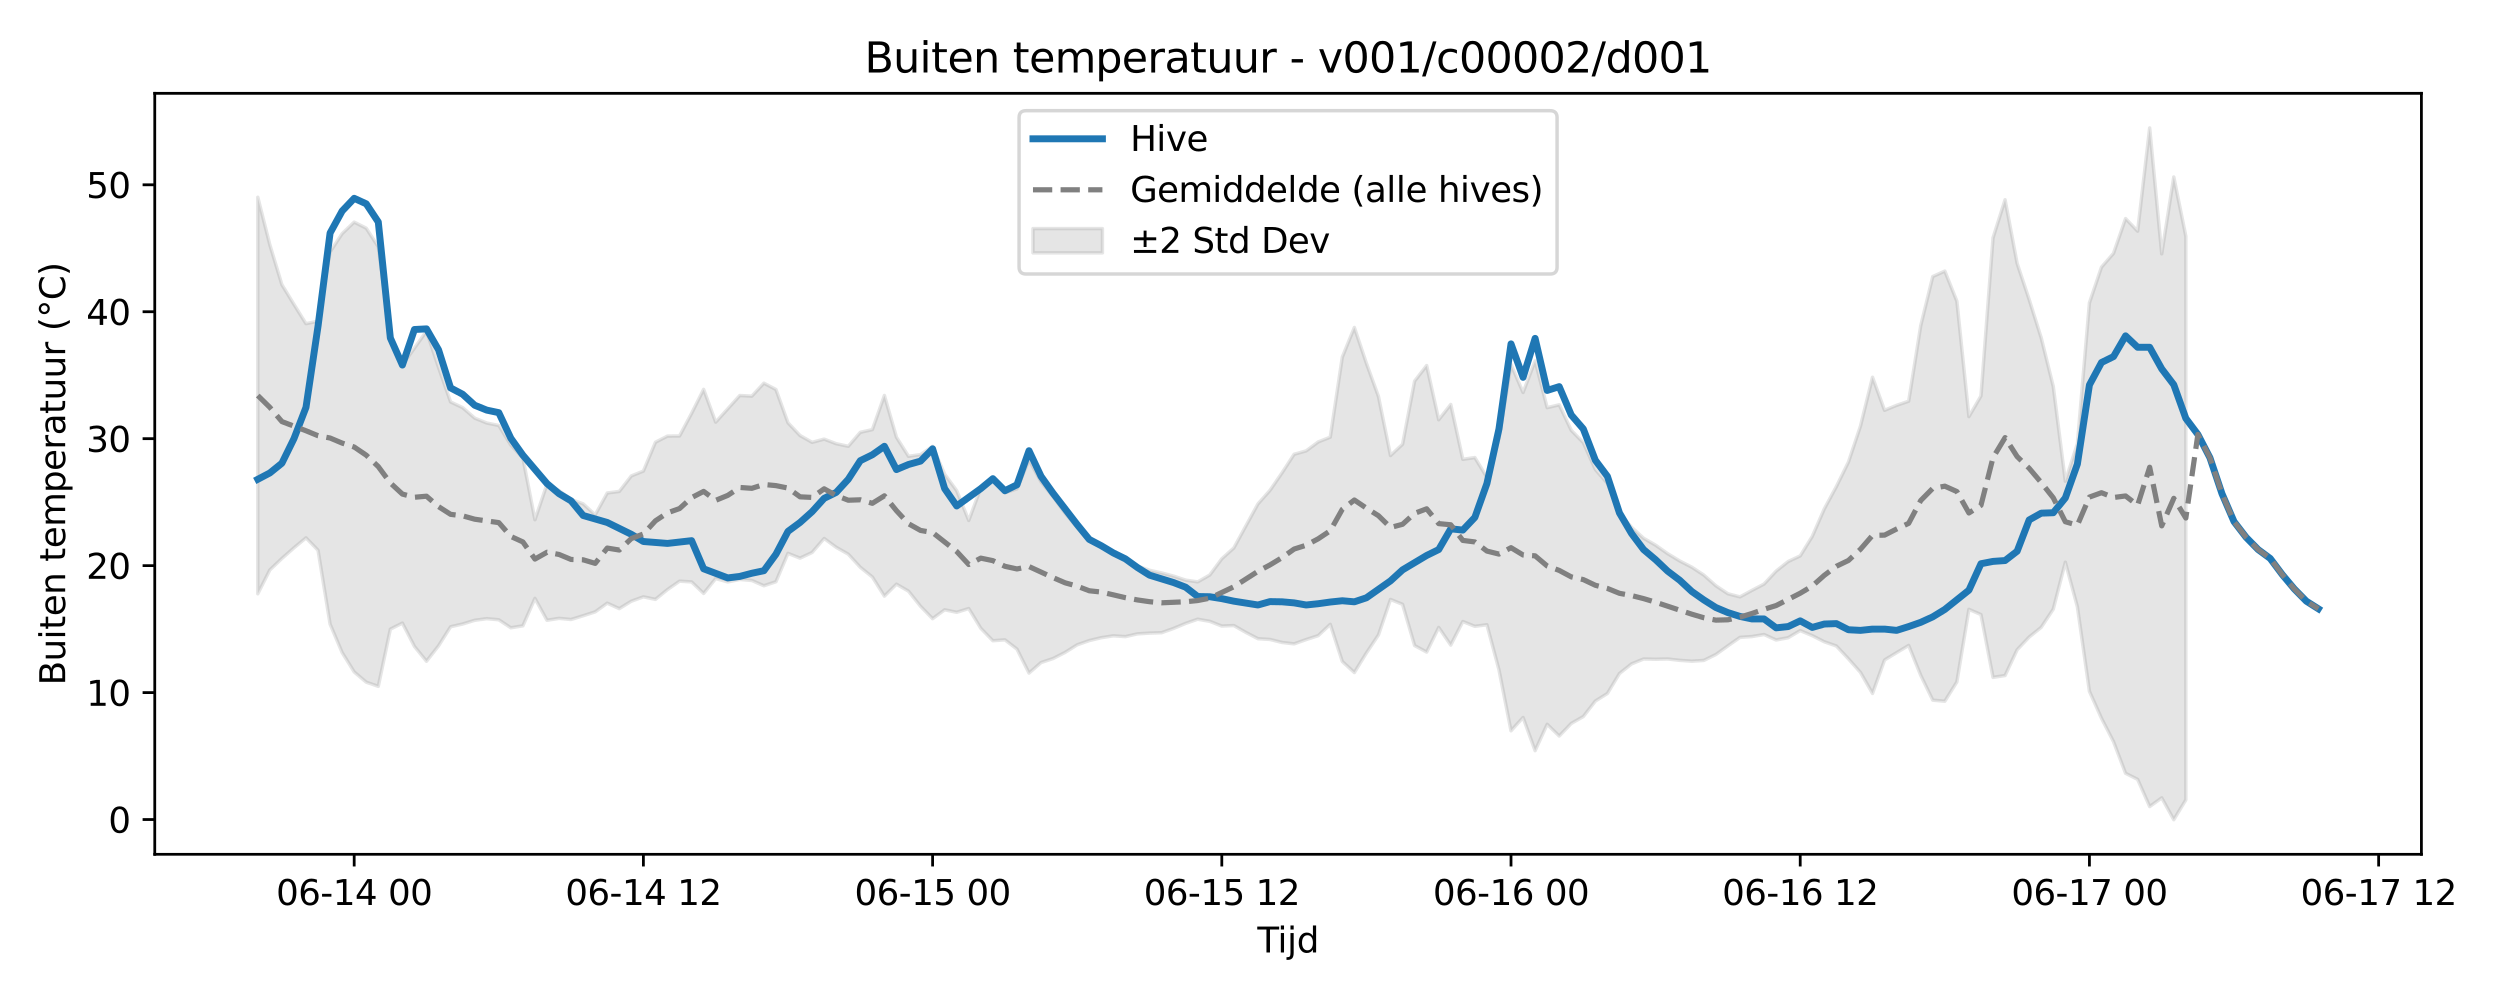 <?xml version="1.0" encoding="utf-8" standalone="no"?>
<!DOCTYPE svg PUBLIC "-//W3C//DTD SVG 1.1//EN"
  "http://www.w3.org/Graphics/SVG/1.1/DTD/svg11.dtd">
<svg xmlns:xlink="http://www.w3.org/1999/xlink" width="720pt" height="288pt" viewBox="0 0 720 288" xmlns="http://www.w3.org/2000/svg" version="1.1">
 <defs>
  <style type="text/css">*{stroke-linejoin: round; stroke-linecap: butt}</style>
 </defs>
 <g id="figure_1">
  <g id="patch_1">
   <path d="M 0 288 
L 720 288 
L 720 0 
L 0 0 
z
" style="fill: #ffffff"/>
  </g>
  <g id="axes_1">
   <g id="patch_2">
    <path d="M 44.57 246.04 
L 697.366 246.04 
L 697.366 26.88 
L 44.57 26.88 
z
" style="fill: #ffffff"/>
   </g>
   <g id="FillBetweenPolyCollection_1">
    <defs>
     <path id="madc400e8d1" d="M 74.243 -231.193 
L 74.243 -116.989 
L 77.713 -123.854 
L 81.183 -127.156 
L 84.654 -130.214 
L 88.124 -133.101 
L 91.595 -129.525 
L 95.065 -108.26 
L 98.536 -100.066 
L 102.006 -94.482 
L 105.477 -91.531 
L 108.947 -90.333 
L 112.418 -106.8 
L 115.888 -108.547 
L 119.359 -101.829 
L 122.829 -97.563 
L 126.3 -101.999 
L 129.77 -107.493 
L 133.241 -108.287 
L 136.711 -109.354 
L 140.182 -109.822 
L 143.652 -109.505 
L 147.122 -107.196 
L 150.593 -107.761 
L 154.063 -115.663 
L 157.534 -109.359 
L 161.004 -109.912 
L 164.475 -109.586 
L 167.945 -110.665 
L 171.416 -111.783 
L 174.886 -114.29 
L 178.357 -112.711 
L 181.827 -114.858 
L 185.298 -116.11 
L 188.768 -115.377 
L 192.239 -118.203 
L 195.709 -120.624 
L 199.18 -120.404 
L 202.65 -117.089 
L 206.121 -121.38 
L 209.591 -120.402 
L 213.061 -121.124 
L 216.532 -120.817 
L 220.002 -119.298 
L 223.473 -120.459 
L 226.943 -128.639 
L 230.414 -127.252 
L 233.884 -128.881 
L 237.355 -132.916 
L 240.825 -130.372 
L 244.296 -128.406 
L 247.766 -124.625 
L 251.237 -121.824 
L 254.707 -116.315 
L 258.178 -119.758 
L 261.648 -117.743 
L 265.119 -113.385 
L 268.589 -109.815 
L 272.06 -112.376 
L 275.53 -111.657 
L 279 -112.738 
L 282.471 -107.055 
L 285.941 -103.467 
L 289.412 -103.73 
L 292.882 -101.071 
L 296.353 -94.152 
L 299.823 -97.186 
L 303.294 -98.345 
L 306.764 -100.112 
L 310.235 -102.295 
L 313.705 -103.509 
L 317.176 -104.344 
L 320.646 -104.881 
L 324.117 -104.651 
L 327.587 -105.446 
L 331.058 -105.663 
L 334.528 -105.781 
L 337.999 -107.016 
L 341.469 -108.461 
L 344.939 -109.668 
L 348.41 -109.054 
L 351.88 -107.697 
L 355.351 -107.844 
L 358.821 -105.858 
L 362.292 -104.05 
L 365.762 -103.836 
L 369.233 -102.969 
L 372.703 -102.565 
L 376.174 -103.804 
L 379.644 -104.935 
L 383.115 -108.195 
L 386.585 -97.486 
L 390.056 -94.307 
L 393.526 -99.941 
L 396.997 -105.133 
L 400.467 -115.358 
L 403.938 -113.951 
L 407.408 -102.079 
L 410.878 -100.206 
L 414.349 -107.294 
L 417.819 -102.216 
L 421.29 -109.002 
L 424.76 -107.617 
L 428.231 -108.073 
L 431.701 -95.099 
L 435.172 -77.525 
L 438.642 -81.365 
L 442.113 -71.8 
L 445.583 -79.4 
L 449.054 -76.032 
L 452.524 -79.652 
L 455.995 -81.633 
L 459.465 -86.1 
L 462.936 -88.284 
L 466.406 -94.025 
L 469.877 -96.796 
L 473.347 -98.208 
L 476.817 -98.135 
L 480.288 -98.212 
L 483.758 -97.822 
L 487.229 -97.574 
L 490.699 -97.793 
L 494.17 -99.501 
L 497.64 -101.996 
L 501.111 -104.434 
L 504.581 -104.672 
L 508.052 -105.256 
L 511.522 -103.68 
L 514.993 -104.34 
L 518.463 -106.394 
L 521.934 -104.936 
L 525.404 -103.166 
L 528.875 -101.955 
L 532.345 -98.258 
L 535.816 -94.343 
L 539.286 -88.287 
L 542.756 -97.925 
L 546.227 -100.035 
L 549.697 -102.113 
L 553.168 -93.509 
L 556.638 -86.355 
L 560.109 -86.043 
L 563.579 -91.6 
L 567.05 -112.513 
L 570.52 -110.999 
L 573.991 -92.908 
L 577.461 -93.449 
L 580.932 -100.865 
L 584.402 -104.532 
L 587.873 -107.334 
L 591.343 -112.564 
L 594.814 -126.083 
L 598.284 -113.253 
L 601.755 -88.903 
L 605.225 -81.142 
L 608.695 -74.396 
L 612.166 -65.283 
L 615.636 -63.543 
L 619.107 -55.709 
L 622.577 -58.219 
L 626.048 -51.922 
L 629.518 -57.63 
L 629.518 -219.987 
L 629.518 -219.987 
L 626.048 -237.03 
L 622.577 -214.89 
L 619.107 -251.158 
L 615.636 -221.428 
L 612.166 -225.05 
L 608.695 -215.043 
L 605.225 -211.06 
L 601.755 -200.78 
L 598.284 -160.221 
L 594.814 -149.402 
L 591.343 -176.692 
L 587.873 -190.697 
L 584.402 -201.726 
L 580.932 -212.156 
L 577.461 -230.48 
L 573.991 -219.504 
L 570.52 -173.966 
L 567.05 -168.012 
L 563.579 -201.27 
L 560.109 -209.925 
L 556.638 -208.36 
L 553.168 -194.19 
L 549.697 -172.458 
L 546.227 -171.263 
L 542.756 -169.839 
L 539.286 -179.355 
L 535.816 -165.29 
L 532.345 -154.916 
L 528.875 -147.875 
L 525.404 -141.459 
L 521.934 -133.526 
L 518.463 -127.906 
L 514.993 -126.287 
L 511.522 -123.517 
L 508.052 -119.8 
L 504.581 -117.981 
L 501.111 -116.095 
L 497.64 -117.001 
L 494.17 -119.305 
L 490.699 -122.388 
L 487.229 -124.661 
L 483.758 -126.45 
L 480.288 -128.55 
L 476.817 -130.995 
L 473.347 -132.994 
L 469.877 -136.164 
L 466.406 -140.224 
L 462.936 -148.785 
L 459.465 -152.779 
L 455.995 -160.519 
L 452.524 -164.068 
L 449.054 -171.414 
L 445.583 -170.588 
L 442.113 -184.037 
L 438.642 -174.96 
L 435.172 -183.013 
L 431.701 -161.748 
L 428.231 -150.515 
L 424.76 -156.229 
L 421.29 -155.714 
L 417.819 -171.519 
L 414.349 -167.103 
L 410.878 -182.722 
L 407.408 -178.237 
L 403.938 -160.063 
L 400.467 -156.81 
L 396.997 -173.825 
L 393.526 -183.37 
L 390.056 -193.687 
L 386.585 -185.163 
L 383.115 -162.093 
L 379.644 -160.722 
L 376.174 -158.145 
L 372.703 -157.173 
L 369.233 -151.841 
L 365.762 -146.778 
L 362.292 -142.873 
L 358.821 -136.556 
L 355.351 -130.2 
L 351.88 -127.074 
L 348.41 -122.391 
L 344.939 -120.419 
L 341.469 -120.93 
L 337.999 -122.078 
L 334.528 -123.001 
L 331.058 -123.763 
L 327.587 -124.989 
L 324.117 -127.091 
L 320.646 -128.375 
L 317.176 -130.635 
L 313.705 -132.202 
L 310.235 -136.08 
L 306.764 -140.178 
L 303.294 -144.94 
L 299.823 -149.232 
L 296.353 -155.522 
L 292.882 -147.21 
L 289.412 -146.083 
L 285.941 -149.602 
L 282.471 -147.459 
L 279 -138.108 
L 275.53 -146.687 
L 272.06 -151.435 
L 268.589 -159.463 
L 265.119 -157.077 
L 261.648 -156.584 
L 258.178 -162.09 
L 254.707 -174.1 
L 251.237 -164.272 
L 247.766 -163.491 
L 244.296 -159.466 
L 240.825 -160.216 
L 237.355 -161.537 
L 233.884 -160.61 
L 230.414 -162.57 
L 226.943 -166.232 
L 223.473 -175.822 
L 220.002 -177.646 
L 216.532 -173.915 
L 213.061 -174.095 
L 209.591 -170.256 
L 206.121 -166.423 
L 202.65 -175.864 
L 199.18 -168.966 
L 195.709 -162.443 
L 192.239 -162.409 
L 188.768 -160.636 
L 185.298 -152.332 
L 181.827 -150.938 
L 178.357 -146.469 
L 174.886 -146.022 
L 171.416 -139.713 
L 167.945 -142.892 
L 164.475 -144.162 
L 161.004 -146.726 
L 157.534 -148.533 
L 154.063 -138.311 
L 150.593 -156.085 
L 147.122 -159.819 
L 143.652 -165.466 
L 140.182 -166.176 
L 136.711 -167.584 
L 133.241 -170.602 
L 129.77 -172.248 
L 126.3 -182.182 
L 122.829 -192.628 
L 119.359 -187.749 
L 115.888 -182.863 
L 112.418 -191.029 
L 108.947 -216.9 
L 105.477 -222.283 
L 102.006 -224.032 
L 98.536 -220.712 
L 95.065 -215.443 
L 91.595 -195.501 
L 88.124 -194.78 
L 84.654 -200.349 
L 81.183 -206.018 
L 77.713 -217.503 
L 74.243 -231.193 
z
" style="stroke: #808080; stroke-opacity: 0.2"/>
    </defs>
    <g clip-path="url(#p61b77c4db1)">
     <use xlink:href="#madc400e8d1" x="0" y="288" style="fill: #808080; fill-opacity: 0.2; stroke: #808080; stroke-opacity: 0.2"/>
    </g>
   </g>
   <g id="matplotlib.axis_1">
    <g id="xtick_1">
     <g id="line2d_1">
      <defs>
       <path id="mcf15d6ac74" d="M 0 0 
L 0 3.5 
" style="stroke: #000000; stroke-width: 0.8"/>
      </defs>
      <g>
       <use xlink:href="#mcf15d6ac74" x="102.006" y="246.04" style="stroke: #000000; stroke-width: 0.8"/>
      </g>
     </g>
     <g id="text_1">
      <!-- 06-14 00 -->
      <g transform="translate(79.526 260.638) scale(0.1 -0.1)">
       <defs>
        <path id="DejaVuSans-30" d="M 2034 4250 
Q 1547 4250 1301 3770 
Q 1056 3291 1056 2328 
Q 1056 1369 1301 889 
Q 1547 409 2034 409 
Q 2525 409 2770 889 
Q 3016 1369 3016 2328 
Q 3016 3291 2770 3770 
Q 2525 4250 2034 4250 
z
M 2034 4750 
Q 2819 4750 3233 4129 
Q 3647 3509 3647 2328 
Q 3647 1150 3233 529 
Q 2819 -91 2034 -91 
Q 1250 -91 836 529 
Q 422 1150 422 2328 
Q 422 3509 836 4129 
Q 1250 4750 2034 4750 
z
" transform="scale(0.016)"/>
        <path id="DejaVuSans-36" d="M 2113 2584 
Q 1688 2584 1439 2293 
Q 1191 2003 1191 1497 
Q 1191 994 1439 701 
Q 1688 409 2113 409 
Q 2538 409 2786 701 
Q 3034 994 3034 1497 
Q 3034 2003 2786 2293 
Q 2538 2584 2113 2584 
z
M 3366 4563 
L 3366 3988 
Q 3128 4100 2886 4159 
Q 2644 4219 2406 4219 
Q 1781 4219 1451 3797 
Q 1122 3375 1075 2522 
Q 1259 2794 1537 2939 
Q 1816 3084 2150 3084 
Q 2853 3084 3261 2657 
Q 3669 2231 3669 1497 
Q 3669 778 3244 343 
Q 2819 -91 2113 -91 
Q 1303 -91 875 529 
Q 447 1150 447 2328 
Q 447 3434 972 4092 
Q 1497 4750 2381 4750 
Q 2619 4750 2861 4703 
Q 3103 4656 3366 4563 
z
" transform="scale(0.016)"/>
        <path id="DejaVuSans-2d" d="M 313 2009 
L 1997 2009 
L 1997 1497 
L 313 1497 
L 313 2009 
z
" transform="scale(0.016)"/>
        <path id="DejaVuSans-31" d="M 794 531 
L 1825 531 
L 1825 4091 
L 703 3866 
L 703 4441 
L 1819 4666 
L 2450 4666 
L 2450 531 
L 3481 531 
L 3481 0 
L 794 0 
L 794 531 
z
" transform="scale(0.016)"/>
        <path id="DejaVuSans-34" d="M 2419 4116 
L 825 1625 
L 2419 1625 
L 2419 4116 
z
M 2253 4666 
L 3047 4666 
L 3047 1625 
L 3713 1625 
L 3713 1100 
L 3047 1100 
L 3047 0 
L 2419 0 
L 2419 1100 
L 313 1100 
L 313 1709 
L 2253 4666 
z
" transform="scale(0.016)"/>
        <path id="DejaVuSans-20" transform="scale(0.016)"/>
       </defs>
       <use xlink:href="#DejaVuSans-30"/>
       <use xlink:href="#DejaVuSans-36" transform="translate(63.623 0)"/>
       <use xlink:href="#DejaVuSans-2d" transform="translate(127.246 0)"/>
       <use xlink:href="#DejaVuSans-31" transform="translate(163.33 0)"/>
       <use xlink:href="#DejaVuSans-34" transform="translate(226.953 0)"/>
       <use xlink:href="#DejaVuSans-20" transform="translate(290.576 0)"/>
       <use xlink:href="#DejaVuSans-30" transform="translate(322.363 0)"/>
       <use xlink:href="#DejaVuSans-30" transform="translate(385.986 0)"/>
      </g>
     </g>
    </g>
    <g id="xtick_2">
     <g id="line2d_2">
      <g>
       <use xlink:href="#mcf15d6ac74" x="185.298" y="246.04" style="stroke: #000000; stroke-width: 0.8"/>
      </g>
     </g>
     <g id="text_2">
      <!-- 06-14 12 -->
      <g transform="translate(162.817 260.638) scale(0.1 -0.1)">
       <defs>
        <path id="DejaVuSans-32" d="M 1228 531 
L 3431 531 
L 3431 0 
L 469 0 
L 469 531 
Q 828 903 1448 1529 
Q 2069 2156 2228 2338 
Q 2531 2678 2651 2914 
Q 2772 3150 2772 3378 
Q 2772 3750 2511 3984 
Q 2250 4219 1831 4219 
Q 1534 4219 1204 4116 
Q 875 4013 500 3803 
L 500 4441 
Q 881 4594 1212 4672 
Q 1544 4750 1819 4750 
Q 2544 4750 2975 4387 
Q 3406 4025 3406 3419 
Q 3406 3131 3298 2873 
Q 3191 2616 2906 2266 
Q 2828 2175 2409 1742 
Q 1991 1309 1228 531 
z
" transform="scale(0.016)"/>
       </defs>
       <use xlink:href="#DejaVuSans-30"/>
       <use xlink:href="#DejaVuSans-36" transform="translate(63.623 0)"/>
       <use xlink:href="#DejaVuSans-2d" transform="translate(127.246 0)"/>
       <use xlink:href="#DejaVuSans-31" transform="translate(163.33 0)"/>
       <use xlink:href="#DejaVuSans-34" transform="translate(226.953 0)"/>
       <use xlink:href="#DejaVuSans-20" transform="translate(290.576 0)"/>
       <use xlink:href="#DejaVuSans-31" transform="translate(322.363 0)"/>
       <use xlink:href="#DejaVuSans-32" transform="translate(385.986 0)"/>
      </g>
     </g>
    </g>
    <g id="xtick_3">
     <g id="line2d_3">
      <g>
       <use xlink:href="#mcf15d6ac74" x="268.589" y="246.04" style="stroke: #000000; stroke-width: 0.8"/>
      </g>
     </g>
     <g id="text_3">
      <!-- 06-15 00 -->
      <g transform="translate(246.109 260.638) scale(0.1 -0.1)">
       <defs>
        <path id="DejaVuSans-35" d="M 691 4666 
L 3169 4666 
L 3169 4134 
L 1269 4134 
L 1269 2991 
Q 1406 3038 1543 3061 
Q 1681 3084 1819 3084 
Q 2600 3084 3056 2656 
Q 3513 2228 3513 1497 
Q 3513 744 3044 326 
Q 2575 -91 1722 -91 
Q 1428 -91 1123 -41 
Q 819 9 494 109 
L 494 744 
Q 775 591 1075 516 
Q 1375 441 1709 441 
Q 2250 441 2565 725 
Q 2881 1009 2881 1497 
Q 2881 1984 2565 2268 
Q 2250 2553 1709 2553 
Q 1456 2553 1204 2497 
Q 953 2441 691 2322 
L 691 4666 
z
" transform="scale(0.016)"/>
       </defs>
       <use xlink:href="#DejaVuSans-30"/>
       <use xlink:href="#DejaVuSans-36" transform="translate(63.623 0)"/>
       <use xlink:href="#DejaVuSans-2d" transform="translate(127.246 0)"/>
       <use xlink:href="#DejaVuSans-31" transform="translate(163.33 0)"/>
       <use xlink:href="#DejaVuSans-35" transform="translate(226.953 0)"/>
       <use xlink:href="#DejaVuSans-20" transform="translate(290.576 0)"/>
       <use xlink:href="#DejaVuSans-30" transform="translate(322.363 0)"/>
       <use xlink:href="#DejaVuSans-30" transform="translate(385.986 0)"/>
      </g>
     </g>
    </g>
    <g id="xtick_4">
     <g id="line2d_4">
      <g>
       <use xlink:href="#mcf15d6ac74" x="351.88" y="246.04" style="stroke: #000000; stroke-width: 0.8"/>
      </g>
     </g>
     <g id="text_4">
      <!-- 06-15 12 -->
      <g transform="translate(329.4 260.638) scale(0.1 -0.1)">
       <use xlink:href="#DejaVuSans-30"/>
       <use xlink:href="#DejaVuSans-36" transform="translate(63.623 0)"/>
       <use xlink:href="#DejaVuSans-2d" transform="translate(127.246 0)"/>
       <use xlink:href="#DejaVuSans-31" transform="translate(163.33 0)"/>
       <use xlink:href="#DejaVuSans-35" transform="translate(226.953 0)"/>
       <use xlink:href="#DejaVuSans-20" transform="translate(290.576 0)"/>
       <use xlink:href="#DejaVuSans-31" transform="translate(322.363 0)"/>
       <use xlink:href="#DejaVuSans-32" transform="translate(385.986 0)"/>
      </g>
     </g>
    </g>
    <g id="xtick_5">
     <g id="line2d_5">
      <g>
       <use xlink:href="#mcf15d6ac74" x="435.172" y="246.04" style="stroke: #000000; stroke-width: 0.8"/>
      </g>
     </g>
     <g id="text_5">
      <!-- 06-16 00 -->
      <g transform="translate(412.691 260.638) scale(0.1 -0.1)">
       <use xlink:href="#DejaVuSans-30"/>
       <use xlink:href="#DejaVuSans-36" transform="translate(63.623 0)"/>
       <use xlink:href="#DejaVuSans-2d" transform="translate(127.246 0)"/>
       <use xlink:href="#DejaVuSans-31" transform="translate(163.33 0)"/>
       <use xlink:href="#DejaVuSans-36" transform="translate(226.953 0)"/>
       <use xlink:href="#DejaVuSans-20" transform="translate(290.576 0)"/>
       <use xlink:href="#DejaVuSans-30" transform="translate(322.363 0)"/>
       <use xlink:href="#DejaVuSans-30" transform="translate(385.986 0)"/>
      </g>
     </g>
    </g>
    <g id="xtick_6">
     <g id="line2d_6">
      <g>
       <use xlink:href="#mcf15d6ac74" x="518.463" y="246.04" style="stroke: #000000; stroke-width: 0.8"/>
      </g>
     </g>
     <g id="text_6">
      <!-- 06-16 12 -->
      <g transform="translate(495.983 260.638) scale(0.1 -0.1)">
       <use xlink:href="#DejaVuSans-30"/>
       <use xlink:href="#DejaVuSans-36" transform="translate(63.623 0)"/>
       <use xlink:href="#DejaVuSans-2d" transform="translate(127.246 0)"/>
       <use xlink:href="#DejaVuSans-31" transform="translate(163.33 0)"/>
       <use xlink:href="#DejaVuSans-36" transform="translate(226.953 0)"/>
       <use xlink:href="#DejaVuSans-20" transform="translate(290.576 0)"/>
       <use xlink:href="#DejaVuSans-31" transform="translate(322.363 0)"/>
       <use xlink:href="#DejaVuSans-32" transform="translate(385.986 0)"/>
      </g>
     </g>
    </g>
    <g id="xtick_7">
     <g id="line2d_7">
      <g>
       <use xlink:href="#mcf15d6ac74" x="601.755" y="246.04" style="stroke: #000000; stroke-width: 0.8"/>
      </g>
     </g>
     <g id="text_7">
      <!-- 06-17 00 -->
      <g transform="translate(579.274 260.638) scale(0.1 -0.1)">
       <defs>
        <path id="DejaVuSans-37" d="M 525 4666 
L 3525 4666 
L 3525 4397 
L 1831 0 
L 1172 0 
L 2766 4134 
L 525 4134 
L 525 4666 
z
" transform="scale(0.016)"/>
       </defs>
       <use xlink:href="#DejaVuSans-30"/>
       <use xlink:href="#DejaVuSans-36" transform="translate(63.623 0)"/>
       <use xlink:href="#DejaVuSans-2d" transform="translate(127.246 0)"/>
       <use xlink:href="#DejaVuSans-31" transform="translate(163.33 0)"/>
       <use xlink:href="#DejaVuSans-37" transform="translate(226.953 0)"/>
       <use xlink:href="#DejaVuSans-20" transform="translate(290.576 0)"/>
       <use xlink:href="#DejaVuSans-30" transform="translate(322.363 0)"/>
       <use xlink:href="#DejaVuSans-30" transform="translate(385.986 0)"/>
      </g>
     </g>
    </g>
    <g id="xtick_8">
     <g id="line2d_8">
      <g>
       <use xlink:href="#mcf15d6ac74" x="685.046" y="246.04" style="stroke: #000000; stroke-width: 0.8"/>
      </g>
     </g>
     <g id="text_8">
      <!-- 06-17 12 -->
      <g transform="translate(662.565 260.638) scale(0.1 -0.1)">
       <use xlink:href="#DejaVuSans-30"/>
       <use xlink:href="#DejaVuSans-36" transform="translate(63.623 0)"/>
       <use xlink:href="#DejaVuSans-2d" transform="translate(127.246 0)"/>
       <use xlink:href="#DejaVuSans-31" transform="translate(163.33 0)"/>
       <use xlink:href="#DejaVuSans-37" transform="translate(226.953 0)"/>
       <use xlink:href="#DejaVuSans-20" transform="translate(290.576 0)"/>
       <use xlink:href="#DejaVuSans-31" transform="translate(322.363 0)"/>
       <use xlink:href="#DejaVuSans-32" transform="translate(385.986 0)"/>
      </g>
     </g>
    </g>
    <g id="text_9">
     <!-- Tijd -->
     <g transform="translate(362.118 274.317) scale(0.1 -0.1)">
      <defs>
       <path id="DejaVuSans-54" d="M -19 4666 
L 3928 4666 
L 3928 4134 
L 2272 4134 
L 2272 0 
L 1638 0 
L 1638 4134 
L -19 4134 
L -19 4666 
z
" transform="scale(0.016)"/>
       <path id="DejaVuSans-69" d="M 603 3500 
L 1178 3500 
L 1178 0 
L 603 0 
L 603 3500 
z
M 603 4863 
L 1178 4863 
L 1178 4134 
L 603 4134 
L 603 4863 
z
" transform="scale(0.016)"/>
       <path id="DejaVuSans-6a" d="M 603 3500 
L 1178 3500 
L 1178 -63 
Q 1178 -731 923 -1031 
Q 669 -1331 103 -1331 
L -116 -1331 
L -116 -844 
L 38 -844 
Q 366 -844 484 -692 
Q 603 -541 603 -63 
L 603 3500 
z
M 603 4863 
L 1178 4863 
L 1178 4134 
L 603 4134 
L 603 4863 
z
" transform="scale(0.016)"/>
       <path id="DejaVuSans-64" d="M 2906 2969 
L 2906 4863 
L 3481 4863 
L 3481 0 
L 2906 0 
L 2906 525 
Q 2725 213 2448 61 
Q 2172 -91 1784 -91 
Q 1150 -91 751 415 
Q 353 922 353 1747 
Q 353 2572 751 3078 
Q 1150 3584 1784 3584 
Q 2172 3584 2448 3432 
Q 2725 3281 2906 2969 
z
M 947 1747 
Q 947 1113 1208 752 
Q 1469 391 1925 391 
Q 2381 391 2643 752 
Q 2906 1113 2906 1747 
Q 2906 2381 2643 2742 
Q 2381 3103 1925 3103 
Q 1469 3103 1208 2742 
Q 947 2381 947 1747 
z
" transform="scale(0.016)"/>
      </defs>
      <use xlink:href="#DejaVuSans-54"/>
      <use xlink:href="#DejaVuSans-69" transform="translate(57.959 0)"/>
      <use xlink:href="#DejaVuSans-6a" transform="translate(85.742 0)"/>
      <use xlink:href="#DejaVuSans-64" transform="translate(113.525 0)"/>
     </g>
    </g>
   </g>
   <g id="matplotlib.axis_2">
    <g id="ytick_1">
     <g id="line2d_9">
      <defs>
       <path id="m67052f80e3" d="M 0 0 
L -3.5 0 
" style="stroke: #000000; stroke-width: 0.8"/>
      </defs>
      <g>
       <use xlink:href="#m67052f80e3" x="44.57" y="236.025" style="stroke: #000000; stroke-width: 0.8"/>
      </g>
     </g>
     <g id="text_10">
      <!-- 0 -->
      <g transform="translate(31.207 239.825) scale(0.1 -0.1)">
       <use xlink:href="#DejaVuSans-30"/>
      </g>
     </g>
    </g>
    <g id="ytick_2">
     <g id="line2d_10">
      <g>
       <use xlink:href="#m67052f80e3" x="44.57" y="199.464" style="stroke: #000000; stroke-width: 0.8"/>
      </g>
     </g>
     <g id="text_11">
      <!-- 10 -->
      <g transform="translate(24.845 203.263) scale(0.1 -0.1)">
       <use xlink:href="#DejaVuSans-31"/>
       <use xlink:href="#DejaVuSans-30" transform="translate(63.623 0)"/>
      </g>
     </g>
    </g>
    <g id="ytick_3">
     <g id="line2d_11">
      <g>
       <use xlink:href="#m67052f80e3" x="44.57" y="162.902" style="stroke: #000000; stroke-width: 0.8"/>
      </g>
     </g>
     <g id="text_12">
      <!-- 20 -->
      <g transform="translate(24.845 166.701) scale(0.1 -0.1)">
       <use xlink:href="#DejaVuSans-32"/>
       <use xlink:href="#DejaVuSans-30" transform="translate(63.623 0)"/>
      </g>
     </g>
    </g>
    <g id="ytick_4">
     <g id="line2d_12">
      <g>
       <use xlink:href="#m67052f80e3" x="44.57" y="126.34" style="stroke: #000000; stroke-width: 0.8"/>
      </g>
     </g>
     <g id="text_13">
      <!-- 30 -->
      <g transform="translate(24.845 130.139) scale(0.1 -0.1)">
       <defs>
        <path id="DejaVuSans-33" d="M 2597 2516 
Q 3050 2419 3304 2112 
Q 3559 1806 3559 1356 
Q 3559 666 3084 287 
Q 2609 -91 1734 -91 
Q 1441 -91 1130 -33 
Q 819 25 488 141 
L 488 750 
Q 750 597 1062 519 
Q 1375 441 1716 441 
Q 2309 441 2620 675 
Q 2931 909 2931 1356 
Q 2931 1769 2642 2001 
Q 2353 2234 1838 2234 
L 1294 2234 
L 1294 2753 
L 1863 2753 
Q 2328 2753 2575 2939 
Q 2822 3125 2822 3475 
Q 2822 3834 2567 4026 
Q 2313 4219 1838 4219 
Q 1578 4219 1281 4162 
Q 984 4106 628 3988 
L 628 4550 
Q 988 4650 1302 4700 
Q 1616 4750 1894 4750 
Q 2613 4750 3031 4423 
Q 3450 4097 3450 3541 
Q 3450 3153 3228 2886 
Q 3006 2619 2597 2516 
z
" transform="scale(0.016)"/>
       </defs>
       <use xlink:href="#DejaVuSans-33"/>
       <use xlink:href="#DejaVuSans-30" transform="translate(63.623 0)"/>
      </g>
     </g>
    </g>
    <g id="ytick_5">
     <g id="line2d_13">
      <g>
       <use xlink:href="#m67052f80e3" x="44.57" y="89.778" style="stroke: #000000; stroke-width: 0.8"/>
      </g>
     </g>
     <g id="text_14">
      <!-- 40 -->
      <g transform="translate(24.845 93.578) scale(0.1 -0.1)">
       <use xlink:href="#DejaVuSans-34"/>
       <use xlink:href="#DejaVuSans-30" transform="translate(63.623 0)"/>
      </g>
     </g>
    </g>
    <g id="ytick_6">
     <g id="line2d_14">
      <g>
       <use xlink:href="#m67052f80e3" x="44.57" y="53.217" style="stroke: #000000; stroke-width: 0.8"/>
      </g>
     </g>
     <g id="text_15">
      <!-- 50 -->
      <g transform="translate(24.845 57.016) scale(0.1 -0.1)">
       <use xlink:href="#DejaVuSans-35"/>
       <use xlink:href="#DejaVuSans-30" transform="translate(63.623 0)"/>
      </g>
     </g>
    </g>
    <g id="text_16">
     <!-- Buiten temperatuur (°C) -->
     <g transform="translate(18.765 197.355) rotate(-90) scale(0.1 -0.1)">
      <defs>
       <path id="DejaVuSans-42" d="M 1259 2228 
L 1259 519 
L 2272 519 
Q 2781 519 3026 730 
Q 3272 941 3272 1375 
Q 3272 1813 3026 2020 
Q 2781 2228 2272 2228 
L 1259 2228 
z
M 1259 4147 
L 1259 2741 
L 2194 2741 
Q 2656 2741 2882 2914 
Q 3109 3088 3109 3444 
Q 3109 3797 2882 3972 
Q 2656 4147 2194 4147 
L 1259 4147 
z
M 628 4666 
L 2241 4666 
Q 2963 4666 3353 4366 
Q 3744 4066 3744 3513 
Q 3744 3084 3544 2831 
Q 3344 2578 2956 2516 
Q 3422 2416 3680 2098 
Q 3938 1781 3938 1306 
Q 3938 681 3513 340 
Q 3088 0 2303 0 
L 628 0 
L 628 4666 
z
" transform="scale(0.016)"/>
       <path id="DejaVuSans-75" d="M 544 1381 
L 544 3500 
L 1119 3500 
L 1119 1403 
Q 1119 906 1312 657 
Q 1506 409 1894 409 
Q 2359 409 2629 706 
Q 2900 1003 2900 1516 
L 2900 3500 
L 3475 3500 
L 3475 0 
L 2900 0 
L 2900 538 
Q 2691 219 2414 64 
Q 2138 -91 1772 -91 
Q 1169 -91 856 284 
Q 544 659 544 1381 
z
M 1991 3584 
L 1991 3584 
z
" transform="scale(0.016)"/>
       <path id="DejaVuSans-74" d="M 1172 4494 
L 1172 3500 
L 2356 3500 
L 2356 3053 
L 1172 3053 
L 1172 1153 
Q 1172 725 1289 603 
Q 1406 481 1766 481 
L 2356 481 
L 2356 0 
L 1766 0 
Q 1100 0 847 248 
Q 594 497 594 1153 
L 594 3053 
L 172 3053 
L 172 3500 
L 594 3500 
L 594 4494 
L 1172 4494 
z
" transform="scale(0.016)"/>
       <path id="DejaVuSans-65" d="M 3597 1894 
L 3597 1613 
L 953 1613 
Q 991 1019 1311 708 
Q 1631 397 2203 397 
Q 2534 397 2845 478 
Q 3156 559 3463 722 
L 3463 178 
Q 3153 47 2828 -22 
Q 2503 -91 2169 -91 
Q 1331 -91 842 396 
Q 353 884 353 1716 
Q 353 2575 817 3079 
Q 1281 3584 2069 3584 
Q 2775 3584 3186 3129 
Q 3597 2675 3597 1894 
z
M 3022 2063 
Q 3016 2534 2758 2815 
Q 2500 3097 2075 3097 
Q 1594 3097 1305 2825 
Q 1016 2553 972 2059 
L 3022 2063 
z
" transform="scale(0.016)"/>
       <path id="DejaVuSans-6e" d="M 3513 2113 
L 3513 0 
L 2938 0 
L 2938 2094 
Q 2938 2591 2744 2837 
Q 2550 3084 2163 3084 
Q 1697 3084 1428 2787 
Q 1159 2491 1159 1978 
L 1159 0 
L 581 0 
L 581 3500 
L 1159 3500 
L 1159 2956 
Q 1366 3272 1645 3428 
Q 1925 3584 2291 3584 
Q 2894 3584 3203 3211 
Q 3513 2838 3513 2113 
z
" transform="scale(0.016)"/>
       <path id="DejaVuSans-6d" d="M 3328 2828 
Q 3544 3216 3844 3400 
Q 4144 3584 4550 3584 
Q 5097 3584 5394 3201 
Q 5691 2819 5691 2113 
L 5691 0 
L 5113 0 
L 5113 2094 
Q 5113 2597 4934 2840 
Q 4756 3084 4391 3084 
Q 3944 3084 3684 2787 
Q 3425 2491 3425 1978 
L 3425 0 
L 2847 0 
L 2847 2094 
Q 2847 2600 2669 2842 
Q 2491 3084 2119 3084 
Q 1678 3084 1418 2786 
Q 1159 2488 1159 1978 
L 1159 0 
L 581 0 
L 581 3500 
L 1159 3500 
L 1159 2956 
Q 1356 3278 1631 3431 
Q 1906 3584 2284 3584 
Q 2666 3584 2933 3390 
Q 3200 3197 3328 2828 
z
" transform="scale(0.016)"/>
       <path id="DejaVuSans-70" d="M 1159 525 
L 1159 -1331 
L 581 -1331 
L 581 3500 
L 1159 3500 
L 1159 2969 
Q 1341 3281 1617 3432 
Q 1894 3584 2278 3584 
Q 2916 3584 3314 3078 
Q 3713 2572 3713 1747 
Q 3713 922 3314 415 
Q 2916 -91 2278 -91 
Q 1894 -91 1617 61 
Q 1341 213 1159 525 
z
M 3116 1747 
Q 3116 2381 2855 2742 
Q 2594 3103 2138 3103 
Q 1681 3103 1420 2742 
Q 1159 2381 1159 1747 
Q 1159 1113 1420 752 
Q 1681 391 2138 391 
Q 2594 391 2855 752 
Q 3116 1113 3116 1747 
z
" transform="scale(0.016)"/>
       <path id="DejaVuSans-72" d="M 2631 2963 
Q 2534 3019 2420 3045 
Q 2306 3072 2169 3072 
Q 1681 3072 1420 2755 
Q 1159 2438 1159 1844 
L 1159 0 
L 581 0 
L 581 3500 
L 1159 3500 
L 1159 2956 
Q 1341 3275 1631 3429 
Q 1922 3584 2338 3584 
Q 2397 3584 2469 3576 
Q 2541 3569 2628 3553 
L 2631 2963 
z
" transform="scale(0.016)"/>
       <path id="DejaVuSans-61" d="M 2194 1759 
Q 1497 1759 1228 1600 
Q 959 1441 959 1056 
Q 959 750 1161 570 
Q 1363 391 1709 391 
Q 2188 391 2477 730 
Q 2766 1069 2766 1631 
L 2766 1759 
L 2194 1759 
z
M 3341 1997 
L 3341 0 
L 2766 0 
L 2766 531 
Q 2569 213 2275 61 
Q 1981 -91 1556 -91 
Q 1019 -91 701 211 
Q 384 513 384 1019 
Q 384 1609 779 1909 
Q 1175 2209 1959 2209 
L 2766 2209 
L 2766 2266 
Q 2766 2663 2505 2880 
Q 2244 3097 1772 3097 
Q 1472 3097 1187 3025 
Q 903 2953 641 2809 
L 641 3341 
Q 956 3463 1253 3523 
Q 1550 3584 1831 3584 
Q 2591 3584 2966 3190 
Q 3341 2797 3341 1997 
z
" transform="scale(0.016)"/>
       <path id="DejaVuSans-28" d="M 1984 4856 
Q 1566 4138 1362 3434 
Q 1159 2731 1159 2009 
Q 1159 1288 1364 580 
Q 1569 -128 1984 -844 
L 1484 -844 
Q 1016 -109 783 600 
Q 550 1309 550 2009 
Q 550 2706 781 3412 
Q 1013 4119 1484 4856 
L 1984 4856 
z
" transform="scale(0.016)"/>
       <path id="DejaVuSans-b0" d="M 1600 4347 
Q 1350 4347 1178 4173 
Q 1006 4000 1006 3750 
Q 1006 3503 1178 3333 
Q 1350 3163 1600 3163 
Q 1850 3163 2022 3333 
Q 2194 3503 2194 3750 
Q 2194 3997 2020 4172 
Q 1847 4347 1600 4347 
z
M 1600 4750 
Q 1800 4750 1984 4673 
Q 2169 4597 2303 4453 
Q 2447 4313 2519 4134 
Q 2591 3956 2591 3750 
Q 2591 3338 2302 3052 
Q 2013 2766 1594 2766 
Q 1172 2766 890 3047 
Q 609 3328 609 3750 
Q 609 4169 896 4459 
Q 1184 4750 1600 4750 
z
" transform="scale(0.016)"/>
       <path id="DejaVuSans-43" d="M 4122 4306 
L 4122 3641 
Q 3803 3938 3442 4084 
Q 3081 4231 2675 4231 
Q 1875 4231 1450 3742 
Q 1025 3253 1025 2328 
Q 1025 1406 1450 917 
Q 1875 428 2675 428 
Q 3081 428 3442 575 
Q 3803 722 4122 1019 
L 4122 359 
Q 3791 134 3420 21 
Q 3050 -91 2638 -91 
Q 1578 -91 968 557 
Q 359 1206 359 2328 
Q 359 3453 968 4101 
Q 1578 4750 2638 4750 
Q 3056 4750 3426 4639 
Q 3797 4528 4122 4306 
z
" transform="scale(0.016)"/>
       <path id="DejaVuSans-29" d="M 513 4856 
L 1013 4856 
Q 1481 4119 1714 3412 
Q 1947 2706 1947 2009 
Q 1947 1309 1714 600 
Q 1481 -109 1013 -844 
L 513 -844 
Q 928 -128 1133 580 
Q 1338 1288 1338 2009 
Q 1338 2731 1133 3434 
Q 928 4138 513 4856 
z
" transform="scale(0.016)"/>
      </defs>
      <use xlink:href="#DejaVuSans-42"/>
      <use xlink:href="#DejaVuSans-75" transform="translate(68.604 0)"/>
      <use xlink:href="#DejaVuSans-69" transform="translate(131.982 0)"/>
      <use xlink:href="#DejaVuSans-74" transform="translate(159.766 0)"/>
      <use xlink:href="#DejaVuSans-65" transform="translate(198.975 0)"/>
      <use xlink:href="#DejaVuSans-6e" transform="translate(260.498 0)"/>
      <use xlink:href="#DejaVuSans-20" transform="translate(323.877 0)"/>
      <use xlink:href="#DejaVuSans-74" transform="translate(355.664 0)"/>
      <use xlink:href="#DejaVuSans-65" transform="translate(394.873 0)"/>
      <use xlink:href="#DejaVuSans-6d" transform="translate(456.396 0)"/>
      <use xlink:href="#DejaVuSans-70" transform="translate(553.809 0)"/>
      <use xlink:href="#DejaVuSans-65" transform="translate(617.285 0)"/>
      <use xlink:href="#DejaVuSans-72" transform="translate(678.809 0)"/>
      <use xlink:href="#DejaVuSans-61" transform="translate(719.922 0)"/>
      <use xlink:href="#DejaVuSans-74" transform="translate(781.201 0)"/>
      <use xlink:href="#DejaVuSans-75" transform="translate(820.41 0)"/>
      <use xlink:href="#DejaVuSans-75" transform="translate(883.789 0)"/>
      <use xlink:href="#DejaVuSans-72" transform="translate(947.168 0)"/>
      <use xlink:href="#DejaVuSans-20" transform="translate(988.281 0)"/>
      <use xlink:href="#DejaVuSans-28" transform="translate(1020.068 0)"/>
      <use xlink:href="#DejaVuSans-b0" transform="translate(1059.082 0)"/>
      <use xlink:href="#DejaVuSans-43" transform="translate(1109.082 0)"/>
      <use xlink:href="#DejaVuSans-29" transform="translate(1178.906 0)"/>
     </g>
    </g>
   </g>
   <g id="line2d_15">
    <path d="M 74.243 138.04 
L 77.713 136.212 
L 81.183 133.409 
L 84.654 126.34 
L 88.124 117.322 
L 91.595 93.922 
L 95.065 67.11 
L 98.536 60.773 
L 102.006 57.116 
L 105.477 58.701 
L 108.947 63.941 
L 112.418 97.334 
L 115.888 105.134 
L 119.359 94.897 
L 122.829 94.714 
L 126.3 100.747 
L 129.77 111.715 
L 133.241 113.543 
L 136.711 116.712 
L 140.182 118.114 
L 143.652 118.845 
L 147.122 126.218 
L 150.593 131.093 
L 157.534 139.259 
L 161.004 142.184 
L 164.475 144.255 
L 167.945 148.46 
L 174.886 150.471 
L 181.827 153.883 
L 185.298 155.955 
L 192.239 156.504 
L 199.18 155.711 
L 202.65 163.816 
L 209.591 166.436 
L 213.061 166.01 
L 216.532 165.096 
L 220.002 164.364 
L 223.473 159.611 
L 226.943 153.03 
L 230.414 150.471 
L 233.884 147.363 
L 237.355 143.524 
L 240.825 141.818 
L 244.296 138.04 
L 247.766 132.677 
L 251.237 130.971 
L 254.707 128.534 
L 258.178 135.237 
L 261.648 133.774 
L 265.119 132.799 
L 268.589 129.265 
L 272.06 140.721 
L 275.53 145.718 
L 282.471 140.721 
L 285.941 137.857 
L 289.412 141.33 
L 292.882 139.624 
L 296.353 129.813 
L 299.823 137.187 
L 303.294 142.062 
L 310.235 151.08 
L 313.705 155.346 
L 317.176 157.174 
L 320.646 159.246 
L 324.117 160.952 
L 327.587 163.45 
L 331.058 165.644 
L 337.999 167.777 
L 341.469 169.117 
L 344.939 171.799 
L 348.41 171.86 
L 351.88 172.408 
L 355.351 173.139 
L 362.292 174.236 
L 365.762 173.261 
L 369.233 173.322 
L 372.703 173.627 
L 376.174 174.236 
L 379.644 173.87 
L 383.115 173.383 
L 386.585 173.017 
L 390.056 173.322 
L 393.526 172.164 
L 400.467 167.289 
L 403.938 164.121 
L 410.878 159.977 
L 414.349 158.271 
L 417.819 152.299 
L 421.29 152.665 
L 424.76 149.008 
L 428.231 139.259 
L 431.701 123.537 
L 435.172 99.041 
L 438.642 108.669 
L 442.113 97.456 
L 445.583 112.447 
L 449.054 111.35 
L 452.524 119.515 
L 455.995 123.537 
L 459.465 132.556 
L 462.936 137.187 
L 466.406 147.729 
L 469.877 153.64 
L 473.347 158.271 
L 476.817 161.196 
L 480.288 164.486 
L 483.758 167.106 
L 487.229 170.336 
L 490.699 172.774 
L 494.17 174.967 
L 497.64 176.43 
L 501.111 177.527 
L 504.581 178.258 
L 508.052 178.258 
L 511.522 180.817 
L 514.993 180.452 
L 518.463 178.806 
L 521.934 180.695 
L 525.404 179.72 
L 528.875 179.598 
L 532.345 181.366 
L 535.816 181.548 
L 539.286 181.183 
L 542.756 181.183 
L 546.227 181.548 
L 549.697 180.452 
L 553.168 179.233 
L 556.638 177.648 
L 560.109 175.516 
L 567.05 169.97 
L 570.52 162.353 
L 573.991 161.683 
L 577.461 161.439 
L 580.932 158.758 
L 584.402 149.74 
L 587.873 147.79 
L 591.343 147.668 
L 594.814 143.402 
L 598.284 133.652 
L 601.755 110.862 
L 605.225 104.403 
L 608.695 102.697 
L 612.166 96.725 
L 615.636 100.016 
L 619.107 100.016 
L 622.577 106.231 
L 626.048 110.801 
L 629.518 120.49 
L 632.989 125.121 
L 636.459 131.824 
L 639.93 142.184 
L 643.4 150.227 
L 646.871 154.736 
L 650.341 158.271 
L 653.812 160.83 
L 657.282 165.461 
L 660.753 169.605 
L 664.223 173.139 
L 667.694 175.333 
L 667.694 175.333 
" clip-path="url(#p61b77c4db1)" style="fill: none; stroke: #1f77b4; stroke-width: 2; stroke-linecap: square"/>
   </g>
   <g id="line2d_16">
    <path d="M 74.243 113.909 
L 77.713 117.322 
L 81.183 121.413 
L 88.124 124.059 
L 91.595 125.487 
L 95.065 126.149 
L 98.536 127.611 
L 102.006 128.743 
L 105.477 131.093 
L 108.947 134.384 
L 112.418 139.086 
L 115.888 142.295 
L 119.359 143.211 
L 122.829 142.905 
L 126.3 145.909 
L 129.77 148.129 
L 133.241 148.556 
L 136.711 149.531 
L 143.652 150.514 
L 147.122 154.493 
L 150.593 156.077 
L 154.063 161.013 
L 157.534 159.054 
L 161.004 159.681 
L 164.475 161.126 
L 167.945 161.222 
L 171.416 162.252 
L 174.886 157.844 
L 178.357 158.41 
L 181.827 155.102 
L 185.298 153.779 
L 188.768 149.994 
L 192.239 147.694 
L 195.709 146.466 
L 199.18 143.315 
L 202.65 141.523 
L 206.121 144.099 
L 209.591 142.671 
L 213.061 140.39 
L 216.532 140.634 
L 220.002 139.528 
L 223.473 139.859 
L 226.943 140.564 
L 230.414 143.089 
L 233.884 143.254 
L 237.355 140.773 
L 240.825 142.706 
L 244.296 144.064 
L 247.766 143.942 
L 251.237 144.952 
L 254.707 142.793 
L 258.178 147.076 
L 261.648 150.836 
L 265.119 152.769 
L 268.589 153.361 
L 275.53 158.828 
L 279 162.577 
L 282.471 160.743 
L 285.941 161.466 
L 289.412 163.093 
L 292.882 163.859 
L 296.353 163.163 
L 303.294 166.358 
L 306.764 167.855 
L 310.235 168.813 
L 313.705 170.145 
L 317.176 170.51 
L 324.117 172.129 
L 327.587 172.782 
L 331.058 173.287 
L 334.528 173.609 
L 341.469 173.305 
L 344.939 172.956 
L 348.41 172.277 
L 355.351 168.978 
L 362.292 164.538 
L 365.762 162.693 
L 369.233 160.595 
L 372.703 158.131 
L 376.174 157.026 
L 379.644 155.172 
L 383.115 152.856 
L 386.585 146.675 
L 390.056 144.003 
L 393.526 146.345 
L 396.997 148.521 
L 400.467 151.916 
L 403.938 150.993 
L 407.408 147.842 
L 410.878 146.536 
L 414.349 150.802 
L 417.819 151.132 
L 421.29 155.642 
L 424.76 156.077 
L 428.231 158.706 
L 431.701 159.576 
L 435.172 157.731 
L 438.642 159.838 
L 442.113 160.081 
L 445.583 163.006 
L 449.054 164.277 
L 452.524 166.14 
L 455.995 166.924 
L 459.465 168.56 
L 462.936 169.466 
L 466.406 170.876 
L 469.877 171.52 
L 473.347 172.399 
L 476.817 173.435 
L 487.229 176.882 
L 490.699 177.91 
L 494.17 178.597 
L 497.64 178.502 
L 501.111 177.736 
L 504.581 176.673 
L 508.052 175.472 
L 511.522 174.401 
L 518.463 170.85 
L 521.934 168.769 
L 525.404 165.688 
L 528.875 163.085 
L 532.345 161.413 
L 535.816 158.184 
L 539.286 154.179 
L 542.756 154.118 
L 546.227 152.351 
L 549.697 150.715 
L 553.168 144.151 
L 556.638 140.643 
L 560.109 140.016 
L 563.579 141.565 
L 567.05 147.737 
L 570.52 145.518 
L 573.991 131.794 
L 577.461 126.035 
L 580.932 131.489 
L 584.402 134.871 
L 587.873 138.984 
L 591.343 143.372 
L 594.814 150.258 
L 598.284 151.263 
L 601.755 143.159 
L 605.225 141.899 
L 608.695 143.28 
L 612.166 142.834 
L 615.636 145.515 
L 619.107 134.566 
L 622.577 151.446 
L 626.048 143.524 
L 629.518 149.191 
L 632.989 125.121 
L 636.459 131.824 
L 639.93 142.184 
L 643.4 150.227 
L 646.871 154.736 
L 650.341 158.271 
L 653.812 160.83 
L 657.282 165.461 
L 660.753 169.605 
L 664.223 173.139 
L 667.694 175.333 
L 667.694 175.333 
" clip-path="url(#p61b77c4db1)" style="fill: none; stroke-dasharray: 5.55,2.4; stroke-dashoffset: 0; stroke: #808080; stroke-width: 1.5"/>
   </g>
   <g id="patch_3">
    <path d="M 44.57 246.04 
L 44.57 26.88 
" style="fill: none; stroke: #000000; stroke-width: 0.8; stroke-linejoin: miter; stroke-linecap: square"/>
   </g>
   <g id="patch_4">
    <path d="M 697.366 246.04 
L 697.366 26.88 
" style="fill: none; stroke: #000000; stroke-width: 0.8; stroke-linejoin: miter; stroke-linecap: square"/>
   </g>
   <g id="patch_5">
    <path d="M 44.57 246.04 
L 697.366 246.04 
" style="fill: none; stroke: #000000; stroke-width: 0.8; stroke-linejoin: miter; stroke-linecap: square"/>
   </g>
   <g id="patch_6">
    <path d="M 44.57 26.88 
L 697.366 26.88 
" style="fill: none; stroke: #000000; stroke-width: 0.8; stroke-linejoin: miter; stroke-linecap: square"/>
   </g>
   <g id="text_17">
    <!-- Buiten temperatuur - v001/c00002/d001 -->
    <g transform="translate(248.999 20.88) scale(0.12 -0.12)">
     <defs>
      <path id="DejaVuSans-76" d="M 191 3500 
L 800 3500 
L 1894 563 
L 2988 3500 
L 3597 3500 
L 2284 0 
L 1503 0 
L 191 3500 
z
" transform="scale(0.016)"/>
      <path id="DejaVuSans-2f" d="M 1625 4666 
L 2156 4666 
L 531 -594 
L 0 -594 
L 1625 4666 
z
" transform="scale(0.016)"/>
      <path id="DejaVuSans-63" d="M 3122 3366 
L 3122 2828 
Q 2878 2963 2633 3030 
Q 2388 3097 2138 3097 
Q 1578 3097 1268 2742 
Q 959 2388 959 1747 
Q 959 1106 1268 751 
Q 1578 397 2138 397 
Q 2388 397 2633 464 
Q 2878 531 3122 666 
L 3122 134 
Q 2881 22 2623 -34 
Q 2366 -91 2075 -91 
Q 1284 -91 818 406 
Q 353 903 353 1747 
Q 353 2603 823 3093 
Q 1294 3584 2113 3584 
Q 2378 3584 2631 3529 
Q 2884 3475 3122 3366 
z
" transform="scale(0.016)"/>
     </defs>
     <use xlink:href="#DejaVuSans-42"/>
     <use xlink:href="#DejaVuSans-75" transform="translate(68.604 0)"/>
     <use xlink:href="#DejaVuSans-69" transform="translate(131.982 0)"/>
     <use xlink:href="#DejaVuSans-74" transform="translate(159.766 0)"/>
     <use xlink:href="#DejaVuSans-65" transform="translate(198.975 0)"/>
     <use xlink:href="#DejaVuSans-6e" transform="translate(260.498 0)"/>
     <use xlink:href="#DejaVuSans-20" transform="translate(323.877 0)"/>
     <use xlink:href="#DejaVuSans-74" transform="translate(355.664 0)"/>
     <use xlink:href="#DejaVuSans-65" transform="translate(394.873 0)"/>
     <use xlink:href="#DejaVuSans-6d" transform="translate(456.396 0)"/>
     <use xlink:href="#DejaVuSans-70" transform="translate(553.809 0)"/>
     <use xlink:href="#DejaVuSans-65" transform="translate(617.285 0)"/>
     <use xlink:href="#DejaVuSans-72" transform="translate(678.809 0)"/>
     <use xlink:href="#DejaVuSans-61" transform="translate(719.922 0)"/>
     <use xlink:href="#DejaVuSans-74" transform="translate(781.201 0)"/>
     <use xlink:href="#DejaVuSans-75" transform="translate(820.41 0)"/>
     <use xlink:href="#DejaVuSans-75" transform="translate(883.789 0)"/>
     <use xlink:href="#DejaVuSans-72" transform="translate(947.168 0)"/>
     <use xlink:href="#DejaVuSans-20" transform="translate(988.281 0)"/>
     <use xlink:href="#DejaVuSans-2d" transform="translate(1020.068 0)"/>
     <use xlink:href="#DejaVuSans-20" transform="translate(1056.152 0)"/>
     <use xlink:href="#DejaVuSans-76" transform="translate(1087.939 0)"/>
     <use xlink:href="#DejaVuSans-30" transform="translate(1147.119 0)"/>
     <use xlink:href="#DejaVuSans-30" transform="translate(1210.742 0)"/>
     <use xlink:href="#DejaVuSans-31" transform="translate(1274.365 0)"/>
     <use xlink:href="#DejaVuSans-2f" transform="translate(1337.988 0)"/>
     <use xlink:href="#DejaVuSans-63" transform="translate(1371.68 0)"/>
     <use xlink:href="#DejaVuSans-30" transform="translate(1426.66 0)"/>
     <use xlink:href="#DejaVuSans-30" transform="translate(1490.283 0)"/>
     <use xlink:href="#DejaVuSans-30" transform="translate(1553.906 0)"/>
     <use xlink:href="#DejaVuSans-30" transform="translate(1617.529 0)"/>
     <use xlink:href="#DejaVuSans-32" transform="translate(1681.152 0)"/>
     <use xlink:href="#DejaVuSans-2f" transform="translate(1744.775 0)"/>
     <use xlink:href="#DejaVuSans-64" transform="translate(1778.467 0)"/>
     <use xlink:href="#DejaVuSans-30" transform="translate(1841.943 0)"/>
     <use xlink:href="#DejaVuSans-30" transform="translate(1905.566 0)"/>
     <use xlink:href="#DejaVuSans-31" transform="translate(1969.189 0)"/>
    </g>
   </g>
   <g id="legend_1">
    <g id="patch_7">
     <path d="M 295.496 78.914 
L 446.44 78.914 
Q 448.44 78.914 448.44 76.914 
L 448.44 33.88 
Q 448.44 31.88 446.44 31.88 
L 295.496 31.88 
Q 293.496 31.88 293.496 33.88 
L 293.496 76.914 
Q 293.496 78.914 295.496 78.914 
z
" style="fill: #ffffff; opacity: 0.8; stroke: #cccccc; stroke-linejoin: miter"/>
    </g>
    <g id="line2d_17">
     <path d="M 297.496 39.978 
L 307.496 39.978 
L 317.496 39.978 
" style="fill: none; stroke: #1f77b4; stroke-width: 2; stroke-linecap: square"/>
    </g>
    <g id="text_18">
     <!-- Hive -->
     <g transform="translate(325.496 43.478) scale(0.1 -0.1)">
      <defs>
       <path id="DejaVuSans-48" d="M 628 4666 
L 1259 4666 
L 1259 2753 
L 3553 2753 
L 3553 4666 
L 4184 4666 
L 4184 0 
L 3553 0 
L 3553 2222 
L 1259 2222 
L 1259 0 
L 628 0 
L 628 4666 
z
" transform="scale(0.016)"/>
      </defs>
      <use xlink:href="#DejaVuSans-48"/>
      <use xlink:href="#DejaVuSans-69" transform="translate(75.195 0)"/>
      <use xlink:href="#DejaVuSans-76" transform="translate(102.979 0)"/>
      <use xlink:href="#DejaVuSans-65" transform="translate(162.158 0)"/>
     </g>
    </g>
    <g id="line2d_18">
     <path d="M 297.496 54.657 
L 307.496 54.657 
L 317.496 54.657 
" style="fill: none; stroke-dasharray: 5.55,2.4; stroke-dashoffset: 0; stroke: #808080; stroke-width: 1.5"/>
    </g>
    <g id="text_19">
     <!-- Gemiddelde (alle hives) -->
     <g transform="translate(325.496 58.157) scale(0.1 -0.1)">
      <defs>
       <path id="DejaVuSans-47" d="M 3809 666 
L 3809 1919 
L 2778 1919 
L 2778 2438 
L 4434 2438 
L 4434 434 
Q 4069 175 3628 42 
Q 3188 -91 2688 -91 
Q 1594 -91 976 548 
Q 359 1188 359 2328 
Q 359 3472 976 4111 
Q 1594 4750 2688 4750 
Q 3144 4750 3555 4637 
Q 3966 4525 4313 4306 
L 4313 3634 
Q 3963 3931 3569 4081 
Q 3175 4231 2741 4231 
Q 1884 4231 1454 3753 
Q 1025 3275 1025 2328 
Q 1025 1384 1454 906 
Q 1884 428 2741 428 
Q 3075 428 3337 486 
Q 3600 544 3809 666 
z
" transform="scale(0.016)"/>
       <path id="DejaVuSans-6c" d="M 603 4863 
L 1178 4863 
L 1178 0 
L 603 0 
L 603 4863 
z
" transform="scale(0.016)"/>
       <path id="DejaVuSans-68" d="M 3513 2113 
L 3513 0 
L 2938 0 
L 2938 2094 
Q 2938 2591 2744 2837 
Q 2550 3084 2163 3084 
Q 1697 3084 1428 2787 
Q 1159 2491 1159 1978 
L 1159 0 
L 581 0 
L 581 4863 
L 1159 4863 
L 1159 2956 
Q 1366 3272 1645 3428 
Q 1925 3584 2291 3584 
Q 2894 3584 3203 3211 
Q 3513 2838 3513 2113 
z
" transform="scale(0.016)"/>
       <path id="DejaVuSans-73" d="M 2834 3397 
L 2834 2853 
Q 2591 2978 2328 3040 
Q 2066 3103 1784 3103 
Q 1356 3103 1142 2972 
Q 928 2841 928 2578 
Q 928 2378 1081 2264 
Q 1234 2150 1697 2047 
L 1894 2003 
Q 2506 1872 2764 1633 
Q 3022 1394 3022 966 
Q 3022 478 2636 193 
Q 2250 -91 1575 -91 
Q 1294 -91 989 -36 
Q 684 19 347 128 
L 347 722 
Q 666 556 975 473 
Q 1284 391 1588 391 
Q 1994 391 2212 530 
Q 2431 669 2431 922 
Q 2431 1156 2273 1281 
Q 2116 1406 1581 1522 
L 1381 1569 
Q 847 1681 609 1914 
Q 372 2147 372 2553 
Q 372 3047 722 3315 
Q 1072 3584 1716 3584 
Q 2034 3584 2315 3537 
Q 2597 3491 2834 3397 
z
" transform="scale(0.016)"/>
      </defs>
      <use xlink:href="#DejaVuSans-47"/>
      <use xlink:href="#DejaVuSans-65" transform="translate(77.49 0)"/>
      <use xlink:href="#DejaVuSans-6d" transform="translate(139.014 0)"/>
      <use xlink:href="#DejaVuSans-69" transform="translate(236.426 0)"/>
      <use xlink:href="#DejaVuSans-64" transform="translate(264.209 0)"/>
      <use xlink:href="#DejaVuSans-64" transform="translate(327.686 0)"/>
      <use xlink:href="#DejaVuSans-65" transform="translate(391.162 0)"/>
      <use xlink:href="#DejaVuSans-6c" transform="translate(452.686 0)"/>
      <use xlink:href="#DejaVuSans-64" transform="translate(480.469 0)"/>
      <use xlink:href="#DejaVuSans-65" transform="translate(543.945 0)"/>
      <use xlink:href="#DejaVuSans-20" transform="translate(605.469 0)"/>
      <use xlink:href="#DejaVuSans-28" transform="translate(637.256 0)"/>
      <use xlink:href="#DejaVuSans-61" transform="translate(676.27 0)"/>
      <use xlink:href="#DejaVuSans-6c" transform="translate(737.549 0)"/>
      <use xlink:href="#DejaVuSans-6c" transform="translate(765.332 0)"/>
      <use xlink:href="#DejaVuSans-65" transform="translate(793.115 0)"/>
      <use xlink:href="#DejaVuSans-20" transform="translate(854.639 0)"/>
      <use xlink:href="#DejaVuSans-68" transform="translate(886.426 0)"/>
      <use xlink:href="#DejaVuSans-69" transform="translate(949.805 0)"/>
      <use xlink:href="#DejaVuSans-76" transform="translate(977.588 0)"/>
      <use xlink:href="#DejaVuSans-65" transform="translate(1036.768 0)"/>
      <use xlink:href="#DejaVuSans-73" transform="translate(1098.291 0)"/>
      <use xlink:href="#DejaVuSans-29" transform="translate(1150.391 0)"/>
     </g>
    </g>
    <g id="patch_8">
     <path d="M 297.496 72.835 
L 317.496 72.835 
L 317.496 65.835 
L 297.496 65.835 
z
" style="fill: #808080; fill-opacity: 0.2; stroke: #808080; stroke-opacity: 0.2; stroke-linejoin: miter"/>
    </g>
    <g id="text_20">
     <!-- ±2 Std Dev -->
     <g transform="translate(325.496 72.835) scale(0.1 -0.1)">
      <defs>
       <path id="DejaVuSans-b1" d="M 2944 4013 
L 2944 2803 
L 4684 2803 
L 4684 2272 
L 2944 2272 
L 2944 1063 
L 2419 1063 
L 2419 2272 
L 678 2272 
L 678 2803 
L 2419 2803 
L 2419 4013 
L 2944 4013 
z
M 678 531 
L 4684 531 
L 4684 0 
L 678 0 
L 678 531 
z
" transform="scale(0.016)"/>
       <path id="DejaVuSans-53" d="M 3425 4513 
L 3425 3897 
Q 3066 4069 2747 4153 
Q 2428 4238 2131 4238 
Q 1616 4238 1336 4038 
Q 1056 3838 1056 3469 
Q 1056 3159 1242 3001 
Q 1428 2844 1947 2747 
L 2328 2669 
Q 3034 2534 3370 2195 
Q 3706 1856 3706 1288 
Q 3706 609 3251 259 
Q 2797 -91 1919 -91 
Q 1588 -91 1214 -16 
Q 841 59 441 206 
L 441 856 
Q 825 641 1194 531 
Q 1563 422 1919 422 
Q 2459 422 2753 634 
Q 3047 847 3047 1241 
Q 3047 1584 2836 1778 
Q 2625 1972 2144 2069 
L 1759 2144 
Q 1053 2284 737 2584 
Q 422 2884 422 3419 
Q 422 4038 858 4394 
Q 1294 4750 2059 4750 
Q 2388 4750 2728 4690 
Q 3069 4631 3425 4513 
z
" transform="scale(0.016)"/>
       <path id="DejaVuSans-44" d="M 1259 4147 
L 1259 519 
L 2022 519 
Q 2988 519 3436 956 
Q 3884 1394 3884 2338 
Q 3884 3275 3436 3711 
Q 2988 4147 2022 4147 
L 1259 4147 
z
M 628 4666 
L 1925 4666 
Q 3281 4666 3915 4102 
Q 4550 3538 4550 2338 
Q 4550 1131 3912 565 
Q 3275 0 1925 0 
L 628 0 
L 628 4666 
z
" transform="scale(0.016)"/>
      </defs>
      <use xlink:href="#DejaVuSans-b1"/>
      <use xlink:href="#DejaVuSans-32" transform="translate(83.789 0)"/>
      <use xlink:href="#DejaVuSans-20" transform="translate(147.412 0)"/>
      <use xlink:href="#DejaVuSans-53" transform="translate(179.199 0)"/>
      <use xlink:href="#DejaVuSans-74" transform="translate(242.676 0)"/>
      <use xlink:href="#DejaVuSans-64" transform="translate(281.885 0)"/>
      <use xlink:href="#DejaVuSans-20" transform="translate(345.361 0)"/>
      <use xlink:href="#DejaVuSans-44" transform="translate(377.148 0)"/>
      <use xlink:href="#DejaVuSans-65" transform="translate(454.15 0)"/>
      <use xlink:href="#DejaVuSans-76" transform="translate(515.674 0)"/>
     </g>
    </g>
   </g>
  </g>
 </g>
 <defs>
  <clipPath id="p61b77c4db1">
   <rect x="44.57" y="26.88" width="652.796" height="219.16"/>
  </clipPath>
 </defs>
</svg>
